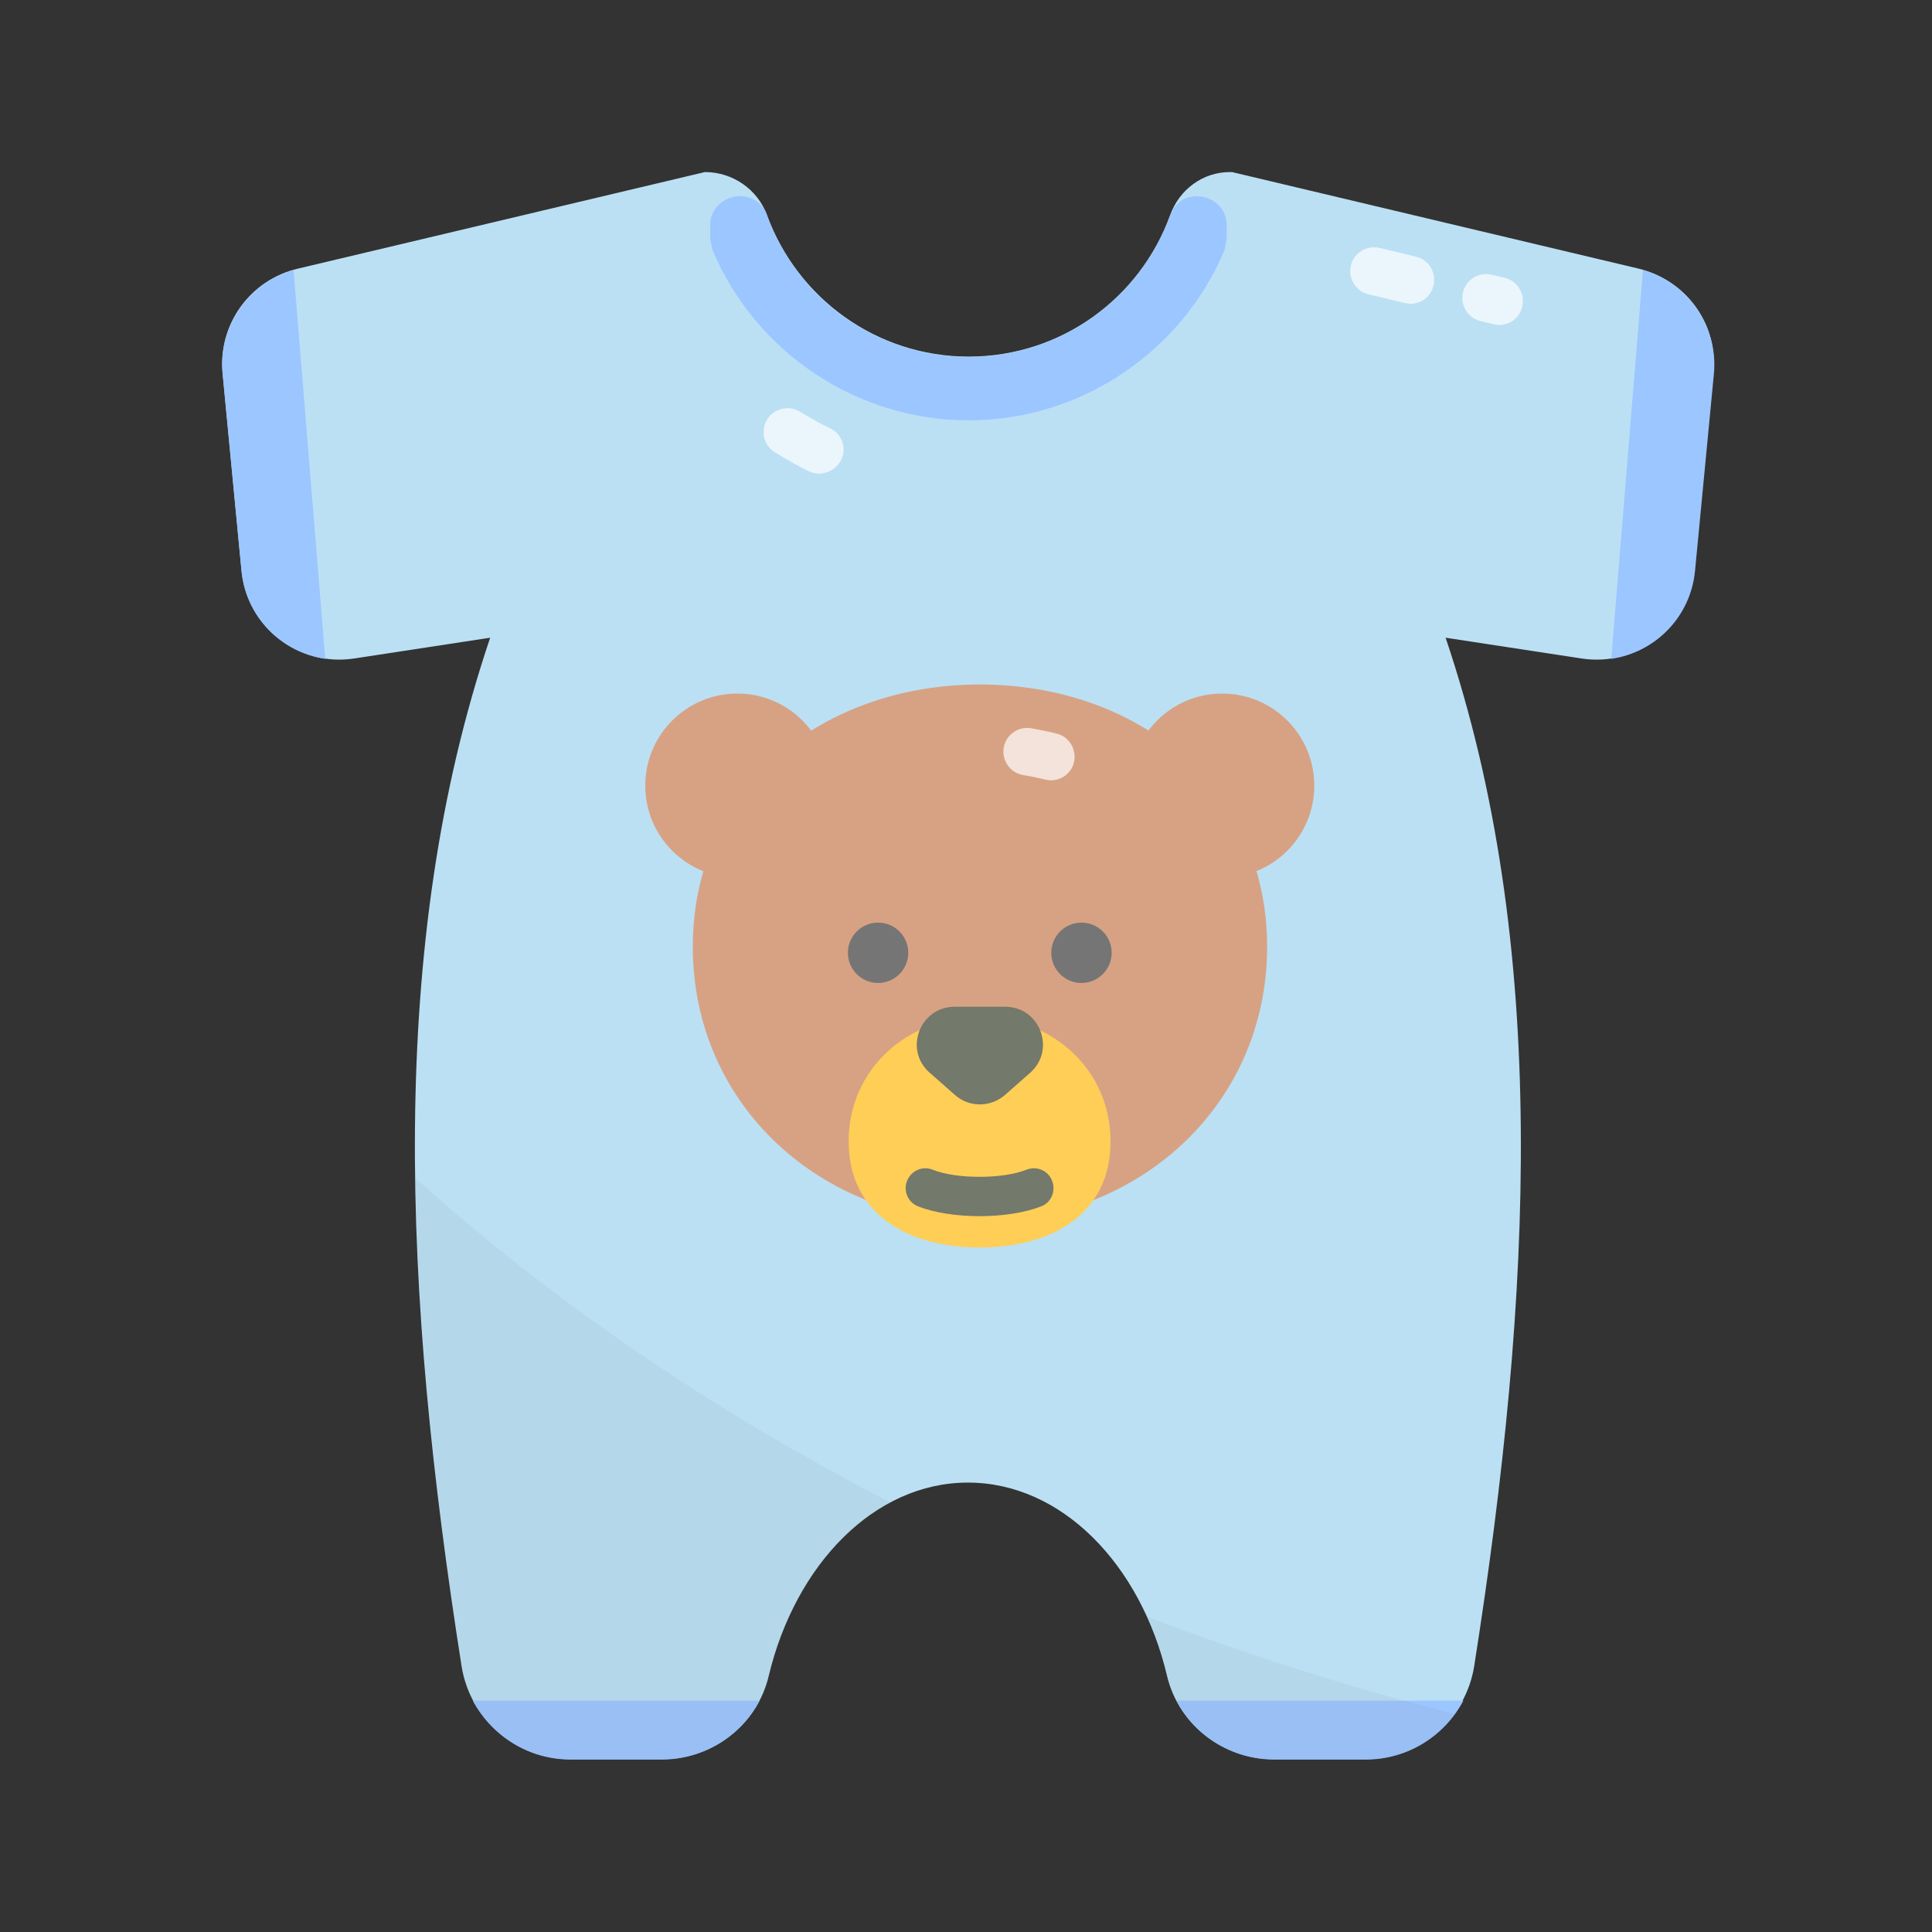 <svg id="Layer_1" enable-background="new 0 0 512 512" height="512" viewBox="0 0 512 512" width="512" xmlns="http://www.w3.org/2000/svg"><rect x="0" y="0" width="512" height="512" fill="#333333" stroke="none"/><g><g><path d="m434.3 71.2-107.8-25.6h-.6c-7.2 0-13.4 4.7-15.8 11.4-7.9 21.9-28.8 37.5-53.4 37.5-24.5 0-45.4-15.6-53.4-37.4-2.5-6.9-9.1-11.5-16.5-11.5l-107.9 25.6c-12.7 3-21.2 14.9-19.9 27.8l5 52.2c1.4 14.9 15.1 25.6 29.9 23.3l36-5.5c-27.5 81.5-23.1 173.8-7.6 272.4 2.2 14.3 14.5 24.8 28.9 24.8h24.2c13.4 0 25.2-9 28.3-22 7.1-29.7 28.1-51.3 52.8-51.3 24.8 0 45.8 21.6 52.8 51.3 3.1 13 15 22 28.3 22h24.2c14.4 0 26.7-10.6 28.9-24.8 15.5-98.6 19.9-190.9-7.6-272.4l36 5.5c14.8 2.3 28.5-8.4 29.9-23.3l5-52.2c1.5-12.9-7-24.7-19.7-27.8z" fill="#bbe0f4"/></g><g enable-background="new" opacity=".7"><path d="m373.8 80.5c-.5 0-1-.1-1.5-.2l-9.6-2.3c-3.4-.8-5.5-4.2-4.7-7.6s4.2-5.5 7.6-4.7l9.6 2.3c3.4.8 5.5 4.2 4.7 7.6-.7 3-3.2 4.9-6.1 4.9z" fill="#fff"/></g><g enable-background="new" opacity=".7"><path d="m397.3 86.1c-.5 0-1-.1-1.5-.2l-3.4-.8c-3.4-.8-5.5-4.2-4.7-7.6s4.2-5.5 7.6-4.7l3.4.8c3.4.8 5.5 4.2 4.7 7.6-.6 3-3.2 4.9-6.1 4.9z" fill="#fff"/></g><g><g><circle cx="195.4" cy="208.2" fill="#d7a283" r="24.4"/></g><g><circle cx="323.9" cy="208.2" fill="#d7a283" r="24.4"/></g></g><g><path d="m335.8 250.9c0-42-34.1-69.5-76.1-69.5s-76.1 27.5-76.1 69.5 34.1 72.8 76.1 72.8 76.1-30.8 76.1-72.8z" fill="#d7a283"/></g><g enable-background="new" opacity=".7"><path d="m278.5 206.8c-.5 0-1-.1-1.5-.2-1.9-.5-4-.9-5.9-1.2-3.4-.6-5.7-3.9-5.1-7.3s3.9-5.7 7.3-5.1c2 .4 4.4.8 6.7 1.4 3.4.8 5.4 4.3 4.6 7.7-.7 2.8-3.3 4.7-6.1 4.7z" fill="#fff"/></g><g><path d="m294.3 302.5c0-19.1-15.5-33-34.7-33s-34.7 13.9-34.7 33 15.5 28.1 34.7 28.1 34.7-8.9 34.7-28.1z" fill="#ffce56"/></g><g><path d="m266.3 290.2 6.7-5.9c6.9-6.1 2.6-17.5-6.6-17.5h-13.4c-9.2 0-13.6 11.4-6.6 17.5l6.7 5.9c3.7 3.3 9.4 3.3 13.2 0z" fill="#73796b"/></g><g><path d="m259.6 322.3c-6 0-12-.9-16.3-2.6-2.7-1.1-4-4.1-2.9-6.8s4.1-4 6.8-2.9c6.3 2.5 18.5 2.5 24.8 0 2.7-1.1 5.8.2 6.8 2.9 1.1 2.7-.2 5.8-2.9 6.8-4.3 1.7-10.3 2.6-16.3 2.6z" fill="#73796b"/></g><g><g><circle cx="286.6" cy="252.5" fill="#757575" r="8"/></g><g><circle cx="232.7" cy="252.5" fill="#757575" r="8"/></g></g><g><g><path d="m151.2 466.3h24.2c11 0 21-6.2 25.9-15.6h-76c5.1 9.4 14.8 15.6 25.9 15.6z" fill="#9cc6ff"/></g><g><path d="m311.8 450.7c4.9 9.5 14.9 15.6 25.9 15.6h24.3c11.1 0 20.9-6.3 25.8-15.6z" fill="#9cc6ff"/></g></g><g enable-background="new" opacity=".7"><path d="m217.1 125.5c-.9 0-1.9-.2-2.7-.6-2.7-1.3-5.6-2.9-9-5-3-1.8-3.9-5.7-2.1-8.7s5.7-3.9 8.7-2.1c3.1 1.9 5.6 3.3 8 4.4 3.1 1.5 4.5 5.3 2.9 8.4-1.2 2.3-3.5 3.6-5.8 3.6z" fill="#fff"/></g><g><path d="m325.1 59.8v3.5c-.2 1-.4 2-.6 3-11.4 27.1-38.2 45.1-67.8 45.1s-56.5-18-67.9-45.2c-.2-1-.4-2-.6-3v-3.4c0-8.5 11.9-10.9 15-3 0 .1.1.2.1.4 8 21.8 28.8 37.4 53.4 37.4s45.5-15.7 53.4-37.5c0-.1 0-.1.1-.2 2.9-8 14.9-5.6 14.9 2.9z" fill="#9cc6ff"/></g><g><path d="m77.8 71.6c-12 3.4-20 15-18.8 27.5l5 52.2c1.2 12.3 10.6 21.6 22.2 23.3z" fill="#9cc6ff"/></g><g><path d="m435.4 71.6c12 3.4 20 15 18.8 27.5l-5 52.2c-1.2 12.3-10.6 21.6-22.2 23.3z" fill="#9cc6ff"/></g><g opacity=".08"><g><path d="m110.1 312.2c.6 41.5 5.3 84.8 12.2 129.3 2.2 14.3 14.5 24.8 28.9 24.8h24.2c13.4 0 25.2-9 28.3-22 5-21.1 17-38 32.4-46.1-47.8-24.6-90.3-53.8-126-86z" fill="#757575"/></g><g><path d="m383.8 453.8c-27.6-7.1-54.3-15.6-79.8-25.4 2.3 4.9 4.1 10.3 5.4 15.9 3.1 13 15 22 28.3 22h24.3c9.6 0 18.3-4.7 23.6-12.1-.6-.1-1.2-.3-1.8-.4z" fill="#757575"/></g></g></g></svg>